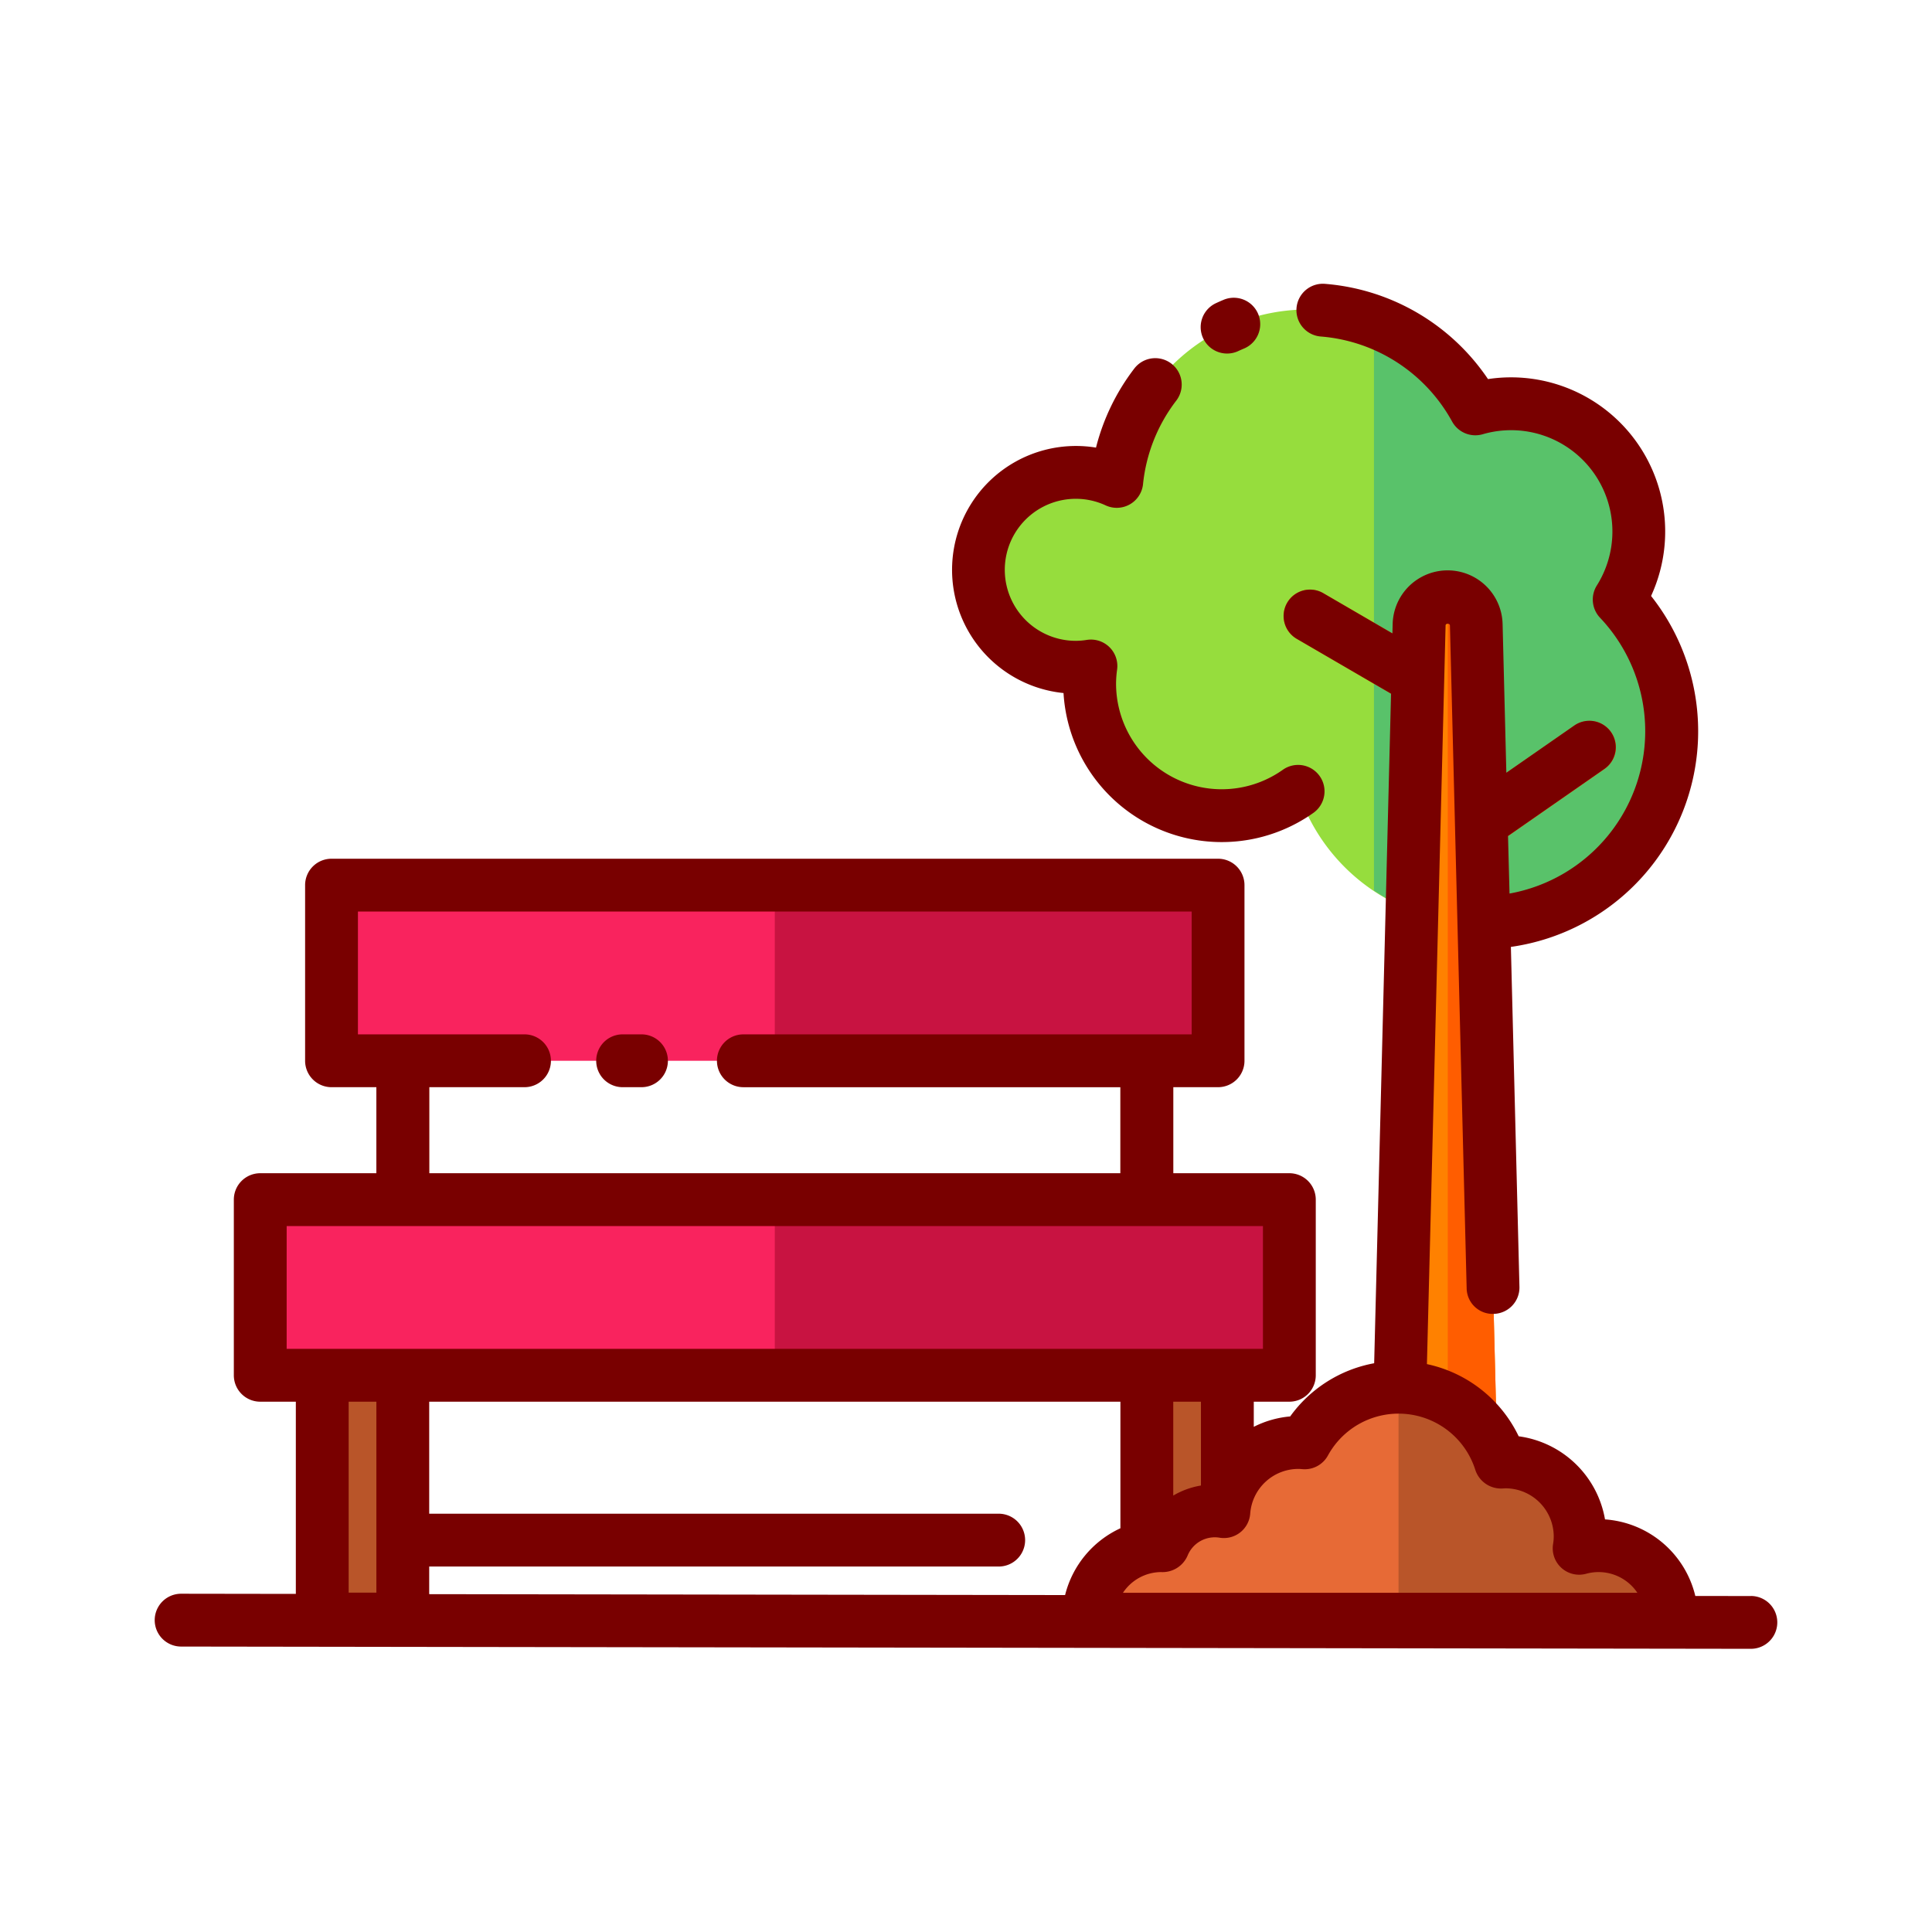 <svg id="Layer_1" data-name="Layer 1" xmlns="http://www.w3.org/2000/svg" viewBox="0 0 128 128"><title>BENCH</title><path d="M107.276,39.716a8.462,8.462,0,0,0-9.535-12.63A12.695,12.695,0,0,0,73.988,31.9a6.463,6.463,0,1,0-1.71,12.228A8.742,8.742,0,0,0,86,52.429a12.7,12.7,0,1,0,21.272-12.712Z" style="fill:#96dd3d"/><path d="M108.574,35.223a8.461,8.461,0,0,0-10.834-8.136A12.739,12.739,0,0,0,91.028,21.3V59a12.688,12.688,0,0,0,16.247-19.287A8.424,8.424,0,0,0,108.574,35.223Z" style="fill:#59c26a"/><path d="M95.244,47.479a1.738,1.738,0,0,1-.878-.237l-8.436-4.907a1.75,1.75,0,1,1,1.76-3.025l8.436,4.907a1.75,1.75,0,0,1-.882,3.263Z" style="fill:#ff8100"/><path d="M95.92,57.789a1.75,1.75,0,0,1-1-3.187l9.387-6.53a1.75,1.75,0,0,1,2,2.873l-9.387,6.53A1.738,1.738,0,0,1,95.92,57.789Z" style="fill:#ff5d00"/><path d="M99.472,107.268H92.365L94.026,41.4a1.893,1.893,0,0,1,1.893-1.846h0A1.893,1.893,0,0,1,97.811,41.4Z" style="fill:#ff8100"/><path d="M99.472,107.268,97.811,41.4a1.893,1.893,0,0,0-1.893-1.846v67.718Z" style="fill:#ff5d00"/><path d="M26.686,81.229a1.75,1.75,0,0,1-1.75-1.75v-9.2a1.75,1.75,0,0,1,3.5,0v9.2A1.75,1.75,0,0,1,26.686,81.229Z" style="fill:#b95529"/><path d="M75.981,81.229a1.75,1.75,0,0,1-1.75-1.75v-9.2a1.75,1.75,0,0,1,3.5,0v9.2A1.75,1.75,0,0,1,75.981,81.229Z" style="fill:#b95529"/><rect x="17.243" y="79.48" width="68.18" height="11.636" style="fill:#f9235e"/><rect x="21.964" y="58.643" width="58.738" height="11.636" style="fill:#f9235e"/><rect x="21.351" y="91.116" width="5.335" height="16.152" style="fill:#b95529"/><rect x="75.98" y="91.116" width="5.335" height="16.152" style="fill:#b95529"/><path d="M105.888,102.4a4.861,4.861,0,0,0-1.269.173,4.915,4.915,0,0,0-4.881-5.721c-.109,0-.216.009-.323.016a7.082,7.082,0,0,0-12.974-1.275c-.141-.012-.283-.022-.427-.022a4.944,4.944,0,0,0-4.928,4.575,3.638,3.638,0,0,0-4.027,2.256c-.024,0-.048,0-.073,0a4.87,4.87,0,0,0-4.87,4.87h38.641A4.87,4.87,0,0,0,105.888,102.4Z" style="fill:#e76a36"/><rect x="51.333" y="58.643" width="29.369" height="11.636" style="fill:#c81341"/><rect x="51.333" y="79.465" width="34.09" height="11.636" style="fill:#c81341"/><path d="M110.758,107.268a4.854,4.854,0,0,0-6.139-4.7,4.915,4.915,0,0,0-4.881-5.721c-.109,0-.216.009-.323.016A7.083,7.083,0,0,0,92.657,91.9v15.365Z" style="fill:#b95529"/><path d="M116,105.742l-3.681-.005a6.629,6.629,0,0,0-5.983-5.073,6.714,6.714,0,0,0-5.719-5.506,8.761,8.761,0,0,0-6.079-4.782L95.774,41.44c0-.154.284-.153.288,0l.33,13.075v.008l.777,30.82a1.723,1.723,0,0,0,1.793,1.705,1.748,1.748,0,0,0,1.705-1.793L100.1,62.735a14.431,14.431,0,0,0,9.288-23.25A10.215,10.215,0,0,0,100.1,25a10.027,10.027,0,0,0-1.516.116,14.4,14.4,0,0,0-10.774-6.308,1.75,1.75,0,1,0-.285,3.488,10.916,10.916,0,0,1,8.684,5.638,1.756,1.756,0,0,0,2.02.837,6.713,6.713,0,0,1,7.566,10.018A1.753,1.753,0,0,0,106,40.92,10.931,10.931,0,0,1,100.01,59.2l-.1-3.814,6.389-4.445a1.75,1.75,0,0,0-2-2.873l-4.5,3.128-.248-9.85a3.643,3.643,0,0,0-7.284,0l-.016.617L87.69,39.31a1.75,1.75,0,1,0-1.76,3.025l6.23,3.624L91.042,90.318a8.819,8.819,0,0,0-5.564,3.524,6.6,6.6,0,0,0-2.412.689V92.866h2.357a1.75,1.75,0,0,0,1.75-1.75V79.479a1.75,1.75,0,0,0-1.75-1.75H77.73v-5.7H80.7a1.75,1.75,0,0,0,1.75-1.75V58.643a1.75,1.75,0,0,0-1.75-1.75H21.964a1.75,1.75,0,0,0-1.75,1.75V70.279a1.75,1.75,0,0,0,1.75,1.75h2.972v5.7H17.242a1.75,1.75,0,0,0-1.75,1.75V91.116a1.75,1.75,0,0,0,1.75,1.75H19.6V105.6l-7.6-.011h0a1.75,1.75,0,0,0,0,3.5l104,.149h0a1.75,1.75,0,0,0,0-3.5ZM86.014,97.32c.1,0,.188.008.281.016a1.753,1.753,0,0,0,1.681-.9,5.333,5.333,0,0,1,9.77.957,1.791,1.791,0,0,0,1.847,1.22l.146-.008a3.2,3.2,0,0,1,3.2,3.2,3.143,3.143,0,0,1-.045.5,1.75,1.75,0,0,0,2.185,1.963,3.092,3.092,0,0,1,3.4,1.257H74.4a3.056,3.056,0,0,1,2.517-1.371,1.807,1.807,0,0,0,1.768-1.1,1.945,1.945,0,0,1,2.1-1.18,1.749,1.749,0,0,0,2.045-1.594A3.2,3.2,0,0,1,86.014,97.32Zm-6.448,1.1a5.373,5.373,0,0,0-1.835.665V92.866h1.835ZM28.436,72.029H34.75a1.75,1.75,0,0,0,0-3.5H23.714V60.393H78.952v8.137H49.25a1.75,1.75,0,0,0,0,3.5H74.23v5.7H28.436Zm-9.443,9.2H83.673v8.137H18.992Zm5.943,11.637v12.651H23.1V92.866Zm3.5,10.921H66.167a1.75,1.75,0,0,0,0-3.5H28.436V92.866H74.23v8.386a6.642,6.642,0,0,0-3.665,4.425l-42.13-.06Z" style="fill:#790000"/><path d="M42.5,68.529H41.25a1.75,1.75,0,0,0,0,3.5H42.5a1.75,1.75,0,0,0,0-3.5Z" style="fill:#790000"/><path d="M70.461,45.918a10.5,10.5,0,0,0,16.554,7.938A1.75,1.75,0,0,0,84.991,51a7,7,0,0,1-11.049-5.714,7.036,7.036,0,0,1,.07-.931,1.75,1.75,0,0,0-2-1.961,4.814,4.814,0,0,1-.728.063,4.705,4.705,0,1,1,1.969-8.974,1.75,1.75,0,0,0,2.476-1.41,10.892,10.892,0,0,1,2.2-5.528,1.75,1.75,0,1,0-2.777-2.131,14.406,14.406,0,0,0-2.539,5.241,8.109,8.109,0,0,0-1.326-.108,8.205,8.205,0,0,0-.824,16.369Z" style="fill:#790000"/><path d="M81.3,23.423a1.749,1.749,0,0,0,.739-.164c.125-.059.251-.113.379-.167a1.75,1.75,0,0,0-1.352-3.229q-.256.107-.508.224a1.75,1.75,0,0,0,.741,3.336Z" style="fill:#790000"/></svg>